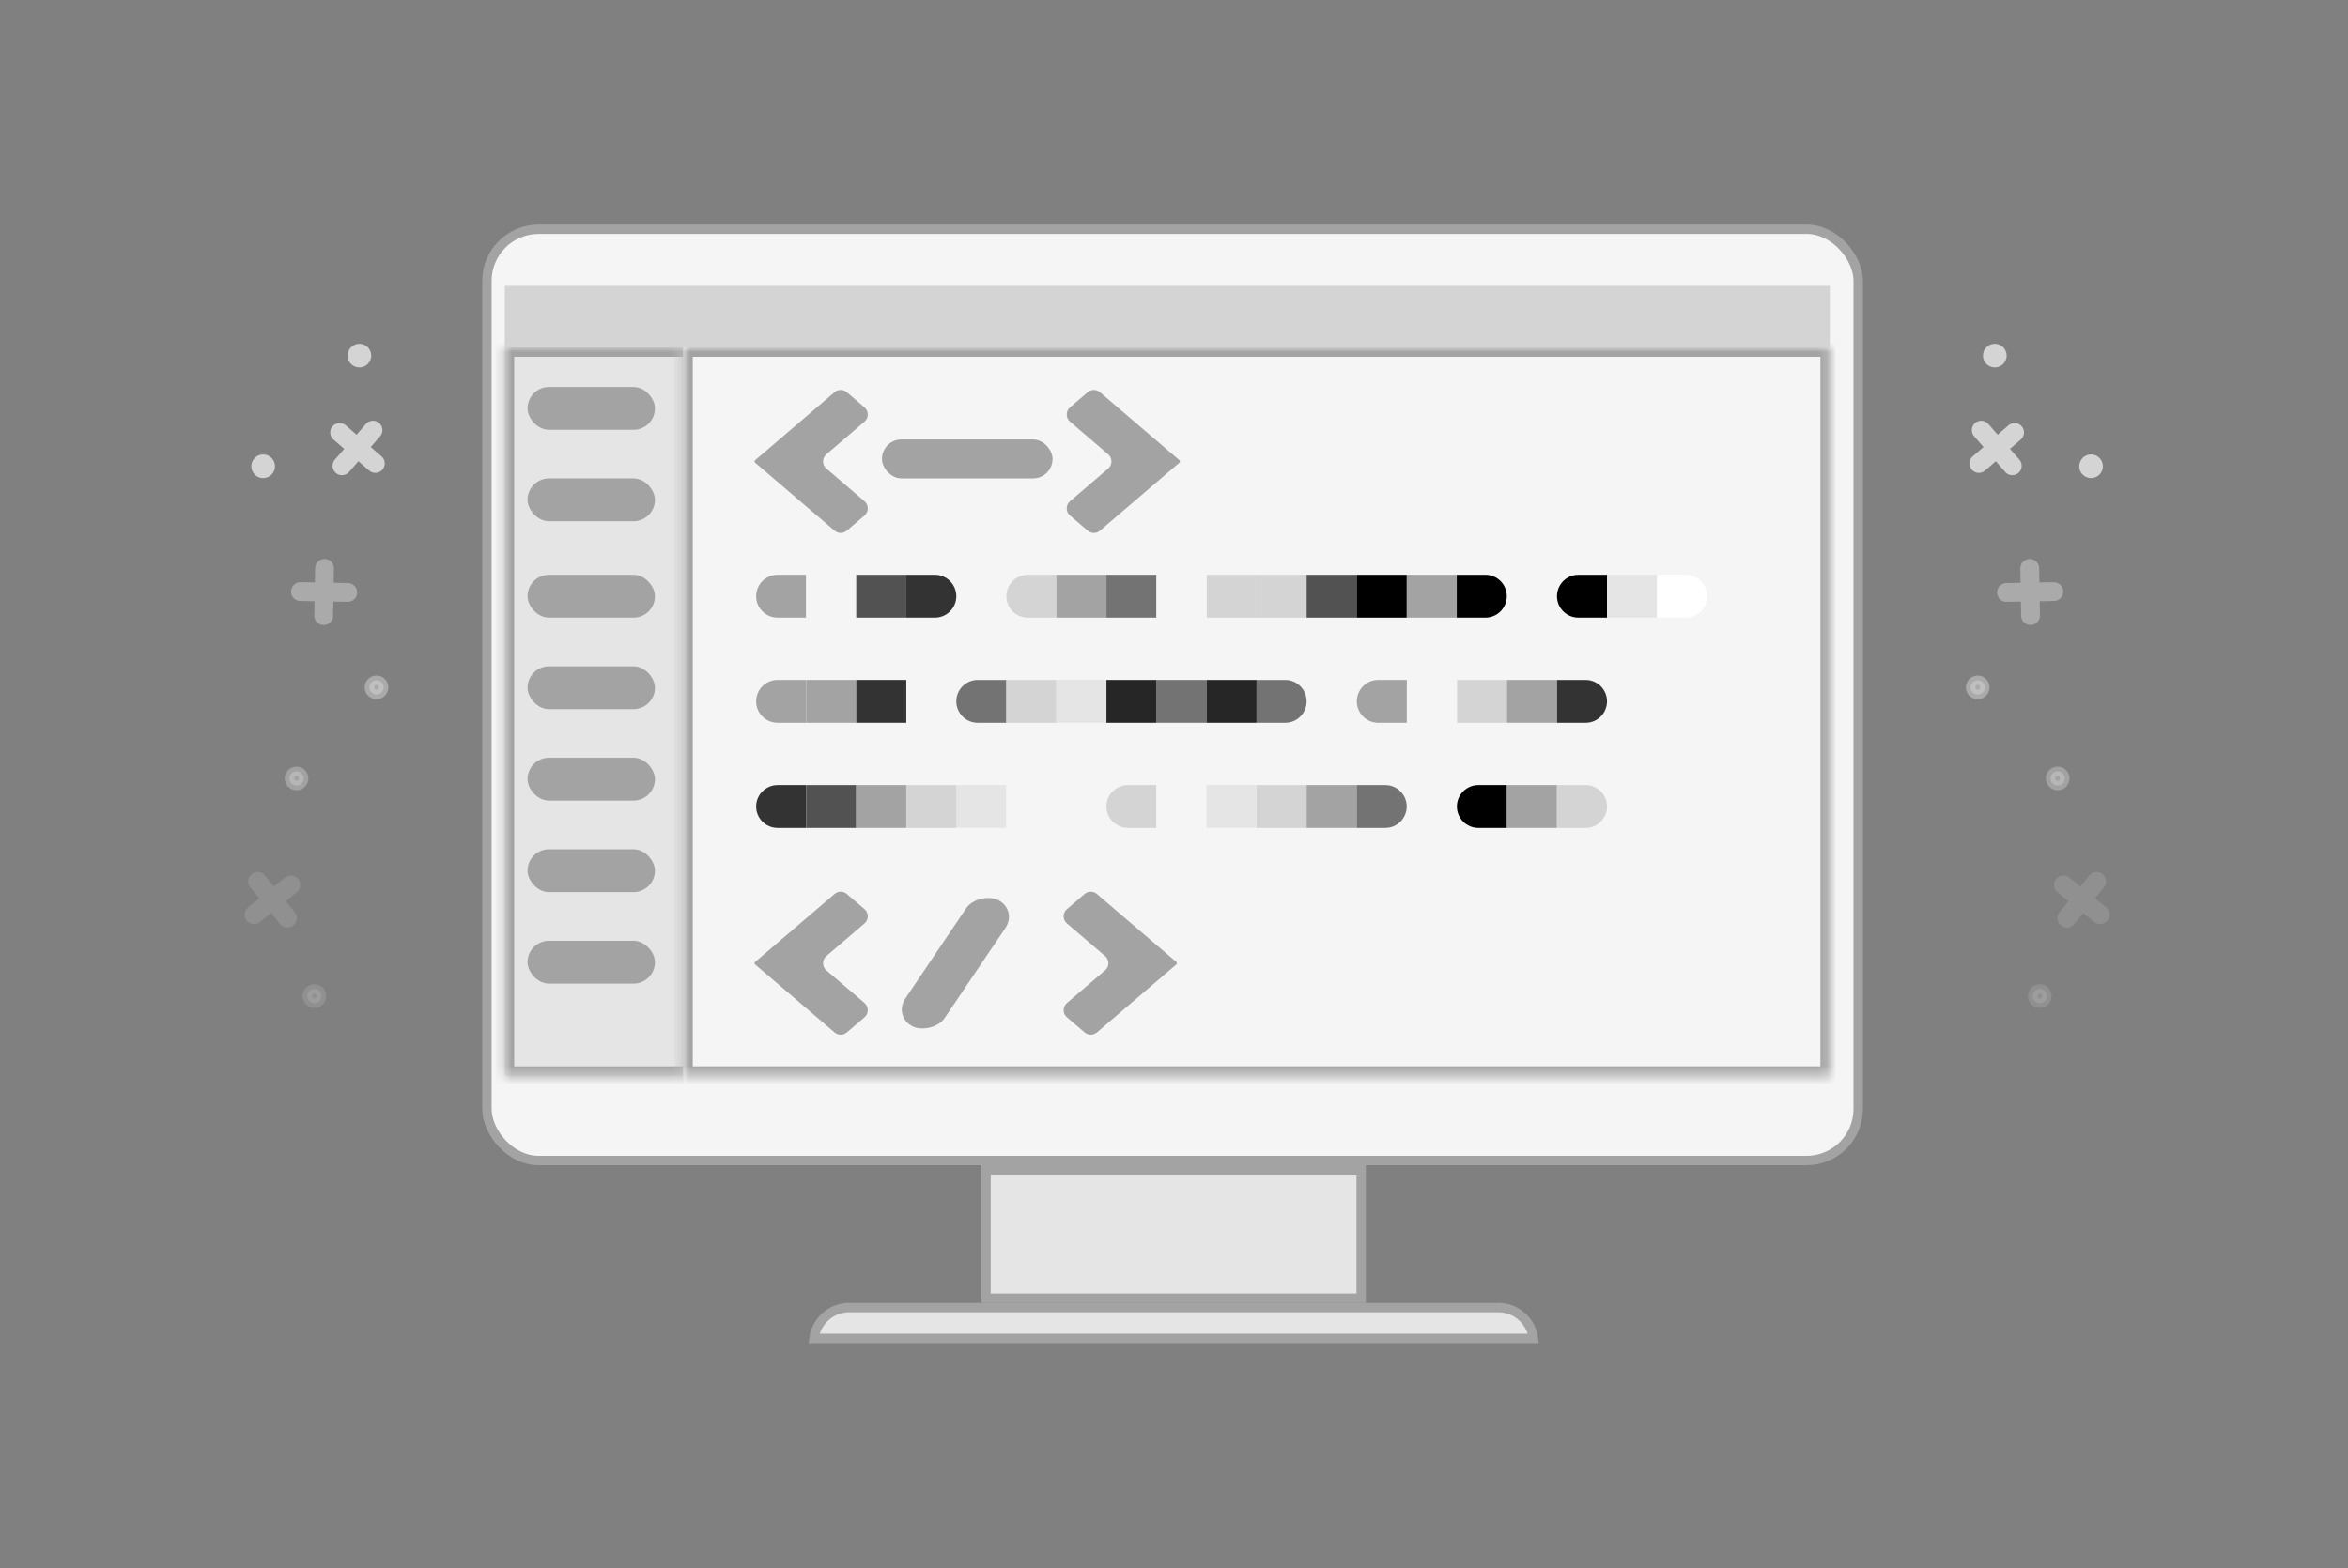 <svg viewBox="0 0 250 167" fill="none" xmlns="http://www.w3.org/2000/svg">
<rect x="0" y="0" width="250" height="167" fill="#808080" stroke="none"/>
<rect x="51.844" y="24.415" width="146.005" height="99.185" rx="5.5" fill="#F5F5F5" stroke="#A3A3A3"/>
<mask id="path-2-inside-1_128_13275" fill="white">
<path d="M53.747 37.002H72.759V114.57H53.747V37.002Z"/>
</mask>
<path d="M53.747 37.002H72.759V114.57H53.747V37.002Z" fill="#E5E5E5"/>
<path d="M53.747 37.002V36.002H52.747V37.002H53.747ZM53.747 114.57H52.747V115.57H53.747V114.57ZM53.747 38.002H72.759V36.002H53.747V38.002ZM72.759 113.57H53.747V115.57H72.759V113.57ZM54.747 114.57V37.002H52.747V114.57H54.747Z" fill="#A3A3A3" mask="url(#path-2-inside-1_128_13275)"/>
<mask id="path-4-inside-2_128_13275" fill="white">
<path d="M72.759 37.002H194.826V114.57H72.759V37.002Z"/>
</mask>
<path d="M72.759 37.002H194.826V114.57H72.759V37.002Z" fill="#F5F5F5"/>
<path d="M72.759 37.002V36.002H71.759V37.002H72.759ZM194.826 37.002H195.826V36.002H194.826V37.002ZM194.826 114.57V115.57H195.826V114.57H194.826ZM72.759 114.57H71.759V115.57H72.759V114.57ZM72.759 38.002H194.826V36.002H72.759V38.002ZM193.826 37.002V114.57H195.826V37.002H193.826ZM194.826 113.57H72.759V115.57H194.826V113.57ZM73.759 114.57V37.002H71.759V114.57H73.759Z" fill="#A3A3A3" mask="url(#path-4-inside-2_128_13275)"/>
<path d="M80.509 63.5C80.509 62.24 81.531 61.219 82.79 61.219H85.838V65.781H82.79C81.531 65.781 80.509 64.76 80.509 63.5V63.5Z" fill="#A3A3A3"/>
<rect x="56.169" y="41.214" width="13.563" height="4.562" rx="2.281" fill="#A3A3A3"/>
<rect x="56.169" y="50.953" width="13.563" height="4.562" rx="2.281" fill="#A3A3A3"/>
<rect x="56.169" y="61.219" width="13.563" height="4.562" rx="2.281" fill="#A3A3A3"/>
<rect x="56.169" y="70.966" width="13.563" height="4.562" rx="2.281" fill="#A3A3A3"/>
<rect x="56.169" y="80.704" width="13.563" height="4.562" rx="2.281" fill="#A3A3A3"/>
<rect x="56.169" y="90.451" width="13.563" height="4.562" rx="2.281" fill="#A3A3A3"/>
<rect x="56.169" y="100.198" width="13.563" height="4.562" rx="2.281" fill="#A3A3A3"/>
<path d="M80.509 74.698C80.509 73.439 81.531 72.417 82.79 72.417H85.838V76.98H82.79C81.531 76.98 80.509 75.958 80.509 74.698V74.698Z" fill="#A3A3A3"/>
<path d="M107.151 63.5C107.151 62.24 108.172 61.219 109.432 61.219H112.479V65.781H109.432C108.172 65.781 107.151 64.76 107.151 63.5V63.5Z" fill="#D4D4D4"/>
<path d="M101.822 74.698C101.822 73.439 102.844 72.417 104.103 72.417H107.151V76.98H104.103C102.844 76.98 101.822 75.958 101.822 74.698V74.698Z" fill="#737373"/>
<path d="M80.509 85.897C80.509 84.637 81.531 83.616 82.79 83.616H85.838V88.178H82.79C81.531 88.178 80.509 87.157 80.509 85.897V85.897Z" fill="#333333"/>
<rect x="128.464" y="61.219" width="5.328" height="4.562" fill="#D4D4D4"/>
<rect x="123.136" y="72.417" width="5.328" height="4.562" fill="#737373"/>
<rect x="101.822" y="83.616" width="5.328" height="4.562" fill="#E5E5E5"/>
<rect x="133.793" y="83.616" width="5.328" height="4.562" fill="#D4D4D4"/>
<rect x="155.121" y="72.417" width="5.328" height="4.562" fill="#D4D4D4"/>
<rect x="128.464" y="72.417" width="5.328" height="4.562" fill="#262626"/>
<path d="M107.151 83.616H110.198C111.458 83.616 112.479 84.637 112.479 85.897V85.897C112.479 87.157 111.458 88.178 110.198 88.178H107.151V83.616Z" fill="#F5F5F5"/>
<rect x="139.121" y="83.616" width="5.328" height="4.562" fill="#A3A3A3"/>
<path d="M144.449 83.616H147.496C148.756 83.616 149.778 84.637 149.778 85.897V85.897C149.778 87.157 148.756 88.178 147.496 88.178H144.449V83.616Z" fill="#737373"/>
<path d="M155.121 85.897C155.121 84.637 156.142 83.616 157.402 83.616H160.449V88.178H157.402C156.142 88.178 155.121 87.157 155.121 85.897V85.897Z" fill="black"/>
<rect x="160.449" y="83.616" width="5.328" height="4.562" fill="#A3A3A3"/>
<path d="M165.778 83.616H168.825C170.085 83.616 171.106 84.637 171.106 85.897V85.897C171.106 87.157 170.085 88.178 168.825 88.178H165.778V83.616Z" fill="#D4D4D4"/>
<rect x="160.449" y="72.417" width="5.328" height="4.562" fill="#A3A3A3"/>
<path d="M133.793 72.417H136.84C138.1 72.417 139.121 73.439 139.121 74.698V74.698C139.121 75.958 138.1 76.98 136.84 76.98H133.793V72.417Z" fill="#737373"/>
<path d="M165.778 72.417H168.825C170.085 72.417 171.106 73.439 171.106 74.698V74.698C171.106 75.958 170.085 76.98 168.825 76.98H165.778V72.417Z" fill="#333333"/>
<rect x="149.778" y="61.219" width="5.328" height="4.562" fill="#A3A3A3"/>
<rect x="85.838" y="61.219" width="5.328" height="4.562" fill="#F5F5F5"/>
<rect x="85.838" y="72.417" width="5.328" height="4.562" fill="#A3A3A3"/>
<rect x="112.479" y="61.219" width="5.328" height="4.562" fill="#A3A3A3"/>
<rect x="107.151" y="72.417" width="5.328" height="4.562" fill="#D4D4D4"/>
<rect x="85.838" y="83.616" width="5.328" height="4.562" fill="#525252"/>
<path d="M117.807 85.897C117.807 84.637 118.828 83.616 120.088 83.616H123.135V88.178H120.088C118.828 88.178 117.807 87.157 117.807 85.897V85.897Z" fill="#D4D4D4"/>
<rect x="133.793" y="61.219" width="5.328" height="4.562" fill="#D4D4D4"/>
<path d="M155.106 61.219H158.153C159.413 61.219 160.434 62.24 160.434 63.5V63.5C160.434 64.76 159.413 65.781 158.153 65.781H155.106V61.219Z" fill="black"/>
<rect x="91.166" y="61.219" width="5.328" height="4.562" fill="#525252"/>
<rect x="91.166" y="72.417" width="5.328" height="4.562" fill="#333333"/>
<rect x="117.807" y="61.219" width="5.328" height="4.562" fill="#737373"/>
<rect x="112.479" y="72.417" width="5.328" height="4.562" fill="#E5E5E5"/>
<rect x="91.166" y="83.616" width="5.328" height="4.562" fill="#A3A3A3"/>
<rect x="123.136" y="83.616" width="5.328" height="4.562" fill="#F5F5F5"/>
<path d="M144.464 74.698C144.464 73.439 145.485 72.417 146.745 72.417H149.792V76.98H146.745C145.485 76.98 144.464 75.958 144.464 74.698V74.698Z" fill="#A3A3A3"/>
<rect x="139.121" y="61.219" width="5.328" height="4.562" fill="#525252"/>
<path d="M165.778 63.5C165.778 62.24 166.799 61.219 168.059 61.219H171.106V65.781H168.059C166.799 65.781 165.778 64.76 165.778 63.5V63.5Z" fill="black"/>
<path d="M96.494 61.219H99.541C100.801 61.219 101.822 62.24 101.822 63.5V63.5C101.822 64.76 100.801 65.781 99.541 65.781H96.494V61.219Z" fill="#333333"/>
<rect x="123.136" y="61.219" width="5.328" height="4.562" fill="#F5F5F5"/>
<rect x="117.807" y="72.417" width="5.328" height="4.562" fill="#262626"/>
<rect x="96.494" y="83.616" width="5.328" height="4.562" fill="#D4D4D4"/>
<rect x="128.464" y="83.616" width="5.328" height="4.562" fill="#E5E5E5"/>
<rect x="149.793" y="72.417" width="5.328" height="4.562" fill="#F5F5F5"/>
<rect x="144.449" y="61.219" width="5.328" height="4.562" fill="black"/>
<rect x="171.106" y="61.219" width="5.328" height="4.562" fill="#E5E5E5"/>
<path d="M176.434 61.219H179.481C180.741 61.219 181.762 62.24 181.762 63.5V63.5C181.762 64.76 180.741 65.781 179.481 65.781H176.434V61.219Z" fill="white"/>
<rect x="93.906" y="46.806" width="18.165" height="4.148" rx="2.074" fill="#A3A3A3"/>
<path fill-rule="evenodd" clip-rule="evenodd" d="M117.991 49.906C118.457 49.507 118.457 48.786 117.991 48.387L113.927 44.907C113.461 44.508 113.461 43.787 113.927 43.388L115.815 41.771C116.189 41.451 116.741 41.451 117.116 41.771L125.625 49.057C125.643 49.073 125.643 49.101 125.625 49.117V49.117C125.607 49.132 125.607 49.16 125.625 49.176V49.176C125.643 49.191 125.643 49.219 125.625 49.235L117.116 56.521C116.741 56.842 116.189 56.842 115.815 56.521L113.927 54.905C113.461 54.506 113.461 53.785 113.927 53.386L117.991 49.906Z" fill="#A3A3A3"/>
<path fill-rule="evenodd" clip-rule="evenodd" d="M117.663 103.346C118.13 102.947 118.13 102.226 117.663 101.826L113.599 98.347C113.133 97.948 113.133 97.227 113.599 96.828L115.487 95.211C115.861 94.891 116.414 94.891 116.788 95.211L125.297 102.497C125.315 102.513 125.315 102.541 125.297 102.556V102.556C125.279 102.572 125.279 102.6 125.297 102.616V102.616C125.315 102.631 125.315 102.659 125.297 102.675L116.788 109.961C116.414 110.281 115.861 110.281 115.487 109.961L113.599 108.345C113.133 107.946 113.133 107.225 113.599 106.825L117.663 103.346Z" fill="#A3A3A3"/>
<path fill-rule="evenodd" clip-rule="evenodd" d="M87.985 49.906C87.519 49.507 87.519 48.786 87.985 48.387L92.049 44.907C92.515 44.508 92.515 43.787 92.049 43.388L90.161 41.771C89.787 41.451 89.235 41.451 88.861 41.771L80.351 49.057C80.333 49.073 80.333 49.101 80.351 49.117V49.117C80.369 49.132 80.369 49.16 80.351 49.176V49.176C80.333 49.191 80.333 49.219 80.351 49.235L88.861 56.521C89.235 56.842 89.787 56.842 90.161 56.521L92.049 54.905C92.515 54.506 92.515 53.785 92.049 53.386L87.985 49.906Z" fill="#A3A3A3"/>
<path fill-rule="evenodd" clip-rule="evenodd" d="M87.985 103.346C87.519 102.947 87.519 102.226 87.985 101.826L92.049 98.347C92.515 97.948 92.515 97.227 92.049 96.828L90.161 95.211C89.787 94.891 89.235 94.891 88.861 95.211L80.351 102.497C80.333 102.513 80.333 102.541 80.351 102.556V102.556C80.369 102.572 80.369 102.6 80.351 102.616V102.616C80.333 102.631 80.333 102.659 80.351 102.675L88.861 109.961C89.235 110.281 89.787 110.281 90.161 109.961L92.049 108.345C92.515 107.946 92.515 107.225 92.049 106.825L87.985 103.346Z" fill="#A3A3A3"/>
<rect width="16.246" height="4.68" rx="2.34" transform="matrix(0.559 -0.829 0.896 0.443 95.085 108.284)" fill="#A3A3A3"/>
<circle cx="212.395" cy="37.874" r="0.76" transform="rotate(-41 212.395 37.874)" fill="#D4D4D4" stroke="#D4D4D4"/>
<circle opacity="0.4" cx="219.088" cy="82.908" r="0.76" transform="rotate(-41 219.088 82.908)" fill="#D4D4D4" stroke="#D4D4D4"/>
<circle opacity="0.2" cx="217.186" cy="106.084" r="0.76" transform="rotate(-41 217.186 106.084)" fill="#D4D4D4" stroke="#D4D4D4"/>
<circle cx="222.641" cy="49.662" r="0.76" transform="rotate(-41 222.641 49.662)" fill="#D4D4D4" stroke="#D4D4D4"/>
<circle opacity="0.5" cx="210.575" cy="73.209" r="0.76" transform="rotate(-41 210.575 73.209)" fill="#D4D4D4" stroke="#D4D4D4"/>
<path d="M210.948 45.809L214.253 49.611" stroke="#D4D4D4" stroke-width="2" stroke-linecap="round"/>
<path d="M210.699 49.363L214.501 46.058" stroke="#D4D4D4" stroke-width="2" stroke-linecap="round"/>
<g opacity="0.5">
<path d="M216.111 60.534L216.199 65.571" stroke="#D4D4D4" stroke-width="2" stroke-linecap="round"/>
<path d="M213.636 63.097L218.673 63.009" stroke="#D4D4D4" stroke-width="2" stroke-linecap="round"/>
</g>
<g opacity="0.2">
<path d="M219.693 94.244L223.608 97.414" stroke="#D4D4D4" stroke-width="2" stroke-linecap="round"/>
<path d="M220.065 97.787L223.236 93.872" stroke="#D4D4D4" stroke-width="2" stroke-linecap="round"/>
</g>
<circle cx="1.26" cy="1.26" r="0.76" transform="matrix(-0.755 -0.656 -0.656 0.755 40.045 37.75)" fill="#D4D4D4" stroke="#D4D4D4"/>
<circle opacity="0.4" cx="1.26" cy="1.26" r="0.76" transform="matrix(-0.755 -0.656 -0.656 0.755 33.352 82.784)" fill="#D4D4D4" stroke="#D4D4D4"/>
<circle opacity="0.2" cx="1.26" cy="1.26" r="0.76" transform="matrix(-0.755 -0.656 -0.656 0.755 35.255 105.959)" fill="#D4D4D4" stroke="#D4D4D4"/>
<circle cx="1.26" cy="1.26" r="0.76" transform="matrix(-0.755 -0.656 -0.656 0.755 29.799 49.538)" fill="#D4D4D4" stroke="#D4D4D4"/>
<circle opacity="0.5" cx="1.26" cy="1.26" r="0.76" transform="matrix(-0.755 -0.656 -0.656 0.755 41.865 73.084)" fill="#D4D4D4" stroke="#D4D4D4"/>
<path d="M39.716 45.809L36.41 49.611" stroke="#D4D4D4" stroke-width="2" stroke-linecap="round"/>
<path d="M39.964 49.363L36.162 46.058" stroke="#D4D4D4" stroke-width="2" stroke-linecap="round"/>
<g opacity="0.5">
<path d="M34.553 60.534L34.465 65.572" stroke="#D4D4D4" stroke-width="2" stroke-linecap="round"/>
<path d="M37.027 63.097L31.99 63.009" stroke="#D4D4D4" stroke-width="2" stroke-linecap="round"/>
</g>
<g opacity="0.2">
<path d="M30.971 94.244L27.055 97.414" stroke="#D4D4D4" stroke-width="2" stroke-linecap="round"/>
<path d="M30.598 97.787L27.428 93.872" stroke="#D4D4D4" stroke-width="2" stroke-linecap="round"/>
</g>
<rect x="53.747" y="30.444" width="141.079" height="6.558" fill="#D4D4D4"/>
<rect x="104.987" y="124.6" width="39.941" height="13.664" fill="#E5E5E5" stroke="#A3A3A3"/>
<path d="M90.417 139.264H159.522C161.441 139.264 163.026 140.693 163.27 142.545H86.668C86.913 140.693 88.498 139.264 90.417 139.264Z" fill="#E5E5E5" stroke="#A3A3A3"/>
</svg>
